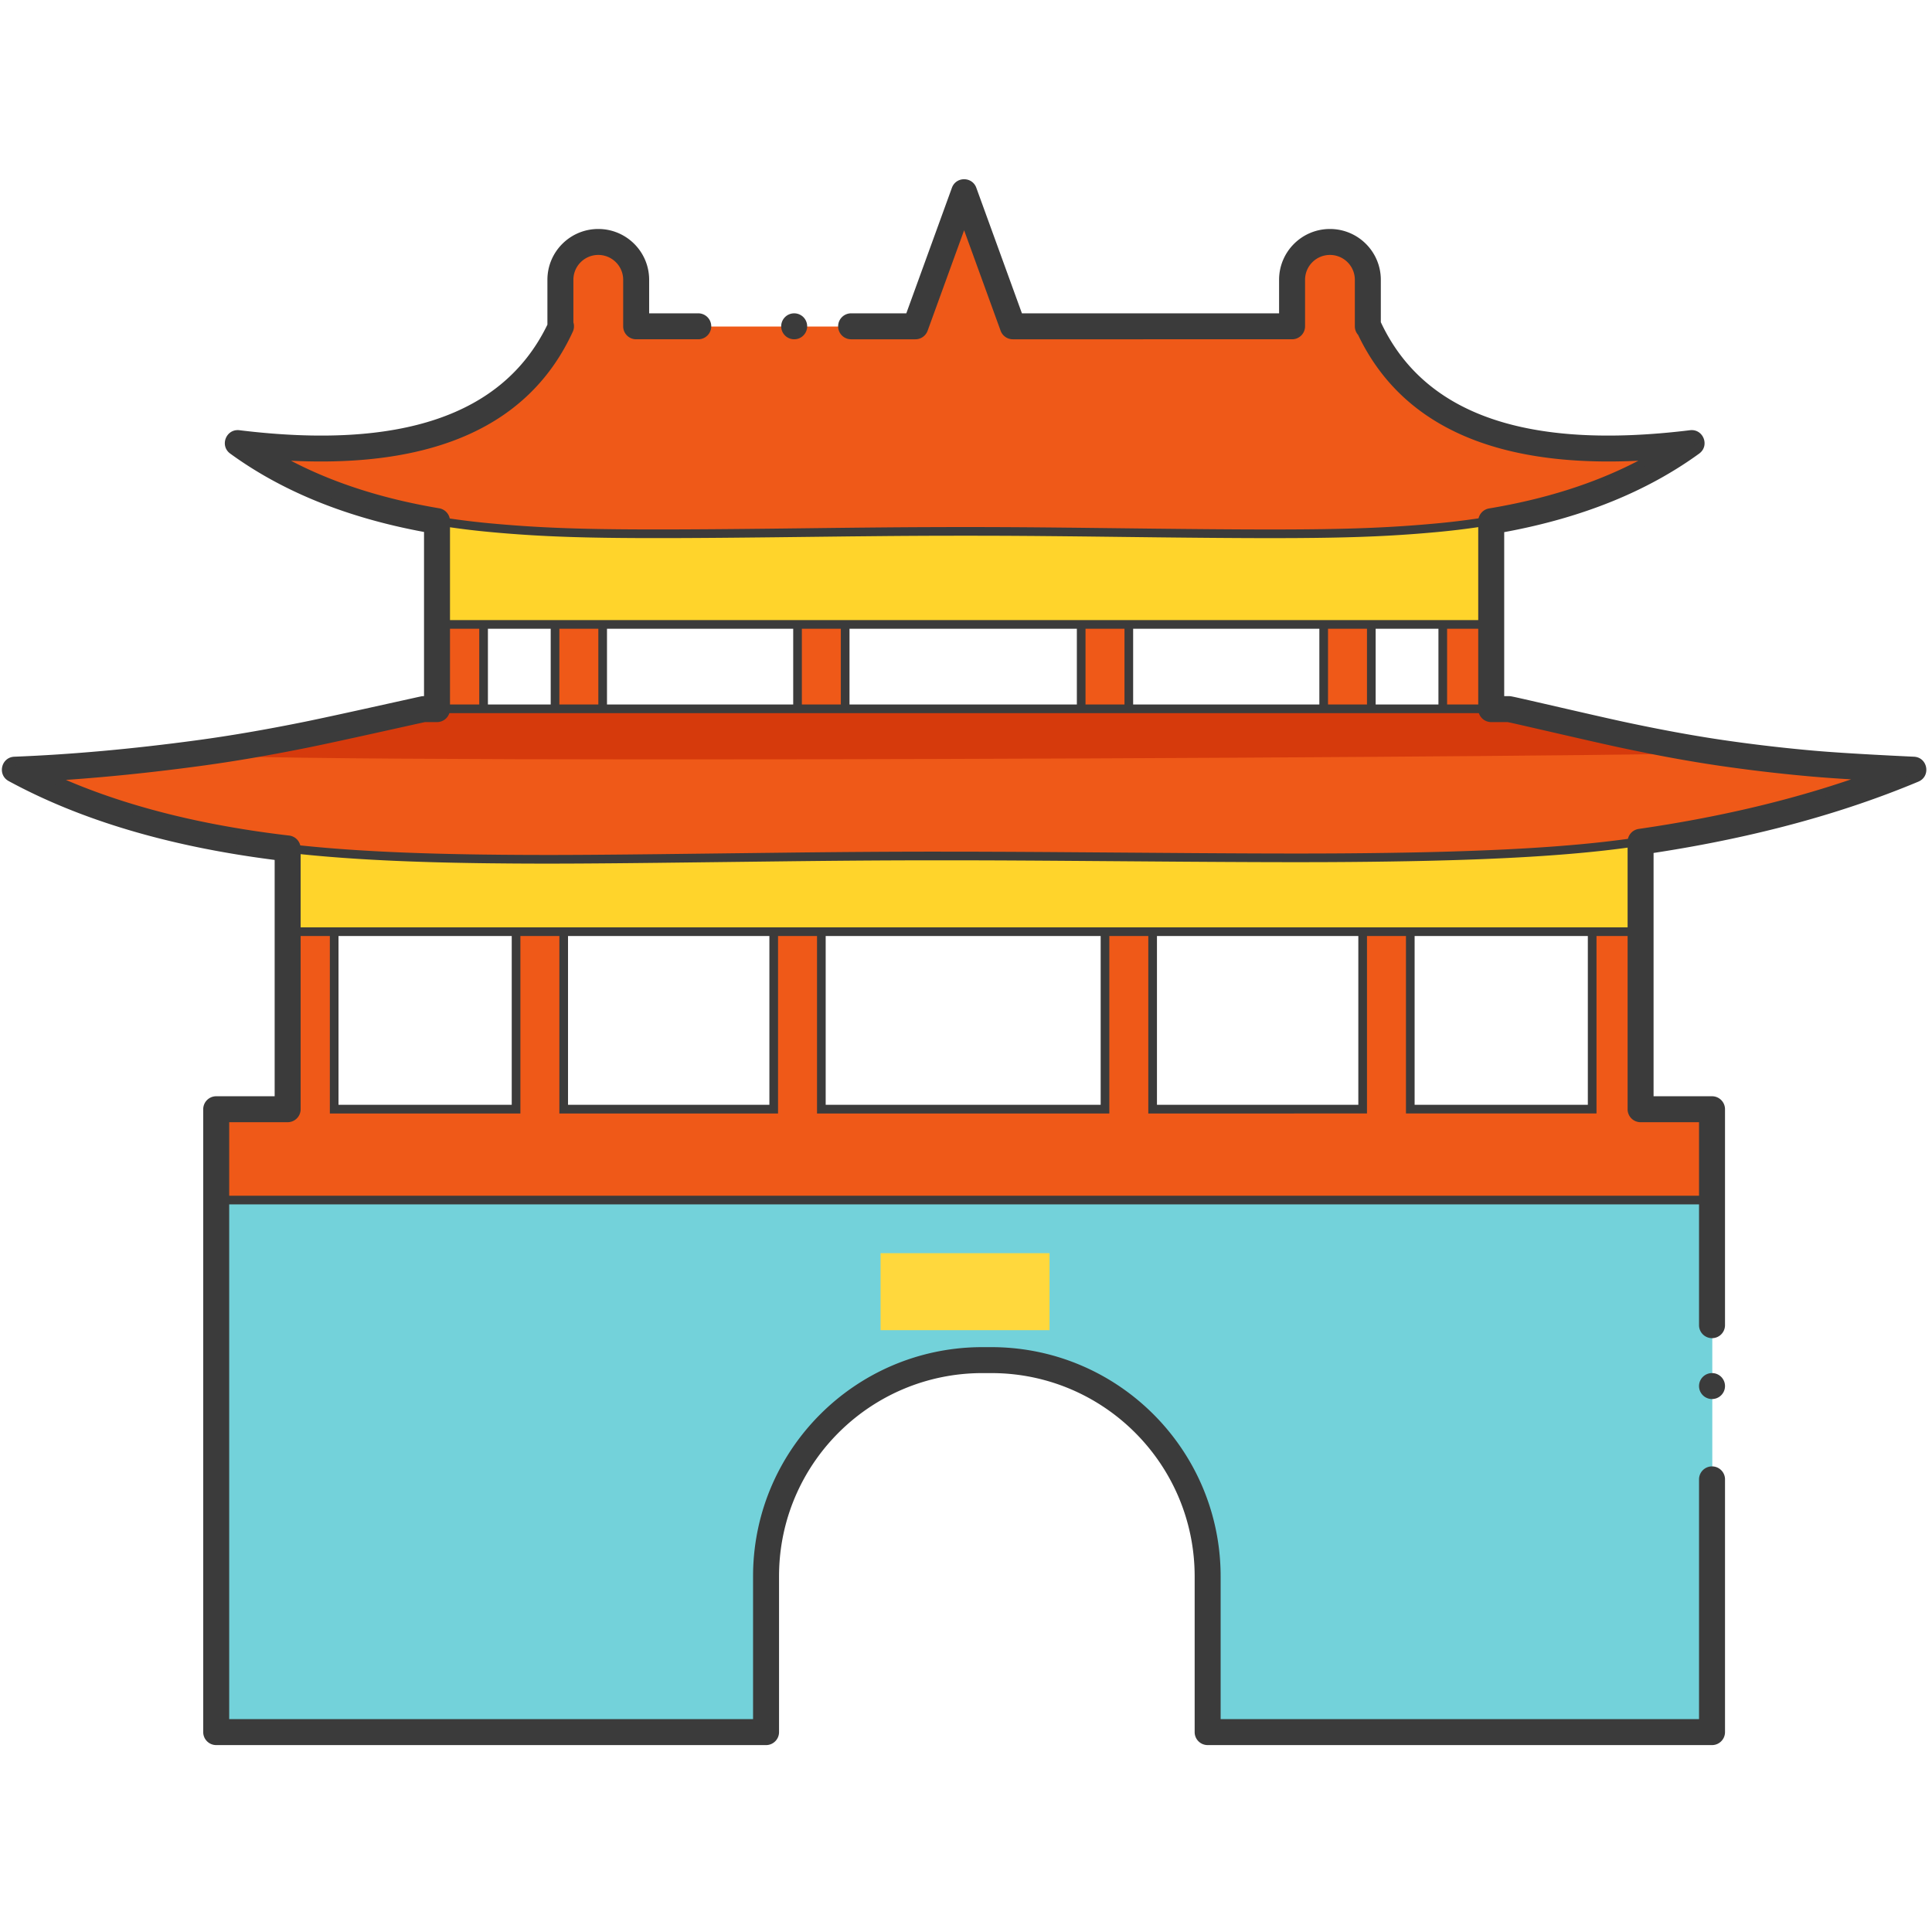 <?xml version="1.0" standalone="no"?><!DOCTYPE svg PUBLIC "-//W3C//DTD SVG 1.1//EN" "http://www.w3.org/Graphics/SVG/1.1/DTD/svg11.dtd"><svg t="1727188415129" class="icon" viewBox="0 0 1024 1024" version="1.1" xmlns="http://www.w3.org/2000/svg" p-id="7445" xmlns:xlink="http://www.w3.org/1999/xlink" width="16" height="16"><path d="M869.741 423.077v70.967H152.26v-70.967H869.74z m-79.21-172.838v78.98H231.47v-78.98H790.53z" fill="#FFD42B" p-id="7446"></path><path d="M177.747 494.15v94.033h96.362v-94.032h25.238v94.032h111.276v-94.032h25.237v94.032h150.28v-94.032h25.237v94.032h111.276v-94.032h25.238v94.032h96.362v-94.032h25.238v94.032h37.856v48.163H114.653v-48.163h37.856v-94.032h25.238z m79.155-165.13l-0.001 47.016h37.857V329.02h25.238v47.016H423.24V329.02h25.238v47.016h125.04l0.002-47.016h25.238l-0.001 47.016h103.245V329.02h25.239l-0.001 47.016h37.857V329.02h25.238v47.016h9.404c19.653 3.896 64.815 16.223 112.544 23.218 15.462 2.267 31.328 4.131 47.6 5.595 11.477 1.032 29.526 2.13 54.15 3.296-44.048 18.463-94.914 31.58-152.6 39.35-83.358 11.227-222.73 6.52-363.053 6.52-139.22 0-255.898 5.7-340.857-3.54-59.709-6.493-109.561-20.603-149.558-42.33 30.396-1.18 62.917-4.115 97.564-8.806 51.97-7.036 99.292-19.39 119.024-23.302l7.11-0.001V329.02h25.238z m40.15-155.956v-24.648c0-11.087 8.989-20.075 20.076-20.075 11.088 0 20.076 8.988 20.076 20.075v24.648h147.985L511 101.966l25.811 71.098h147.985v-24.648c0-11.087 8.988-20.075 20.076-20.075 11.087 0 20.075 8.988 20.075 20.075v24.648h0.31c24.02 52.321 81.1 72.963 171.237 61.924-34.303 24.921-79.147 39.947-134.533 45.078-63.468 5.879-147.019 1.938-250.652 1.938-103.889 0-187.596 3.926-251.121-1.982-55.195-5.133-99.883-20.145-134.064-45.034 90.138 11.039 147.217-9.603 171.238-61.924h-0.31z" fill="#EF5918" p-id="7447"></path><path d="M224.728 375.624h575.079c19.649 3.882 64.802 16.162 112.522 23.132 15.459 2.258-858.563 7.095-806.603 0.085 51.96-7.01 99.274-19.32 119.002-23.217z" fill="#D63A0C" p-id="7448"></path><path d="M907.556 636.346v281.62H640.125V835.54c0-62.593-50.365-113.454-112.88-114.465l-1.898-0.015h-4.59c-62.757 0-113.75 50.234-114.763 112.587l-0.015 1.893v82.425H114.444v-281.62h793.112z" fill="#73D2DA" p-id="7449"></path><path d="M466.717 664.21h89.561v40.8h-89.561z" fill="#FFD83D" p-id="7450"></path><path d="M317.101 121.365c14.742 0 26.72 11.821 26.959 26.493l0.003 0.446v17.767h26.028a6.881 6.881 0 0 1 6.884 6.878 6.88 6.88 0 0 1-6.625 6.874l-0.259 0.004H337.18a6.881 6.881 0 0 1-6.879-6.62l-0.005-0.258v-24.645c0-7.28-5.907-13.183-13.194-13.183-7.175 0-13.012 5.722-13.19 12.848l-0.004 0.335v22.595a6.791 6.791 0 0 1-0.319 4.92c-22.739 49.504-72.95 72.122-149.365 68.384 22.484 11.764 48.655 20.17 78.544 25.196a6.88 6.88 0 0 1 5.735 6.503l0.006 0.28v99.665a6.88 6.88 0 0 1-6.626 6.873l-0.258 0.005h-6.402l-2.34 0.51c-9.995 2.198-41.27 9.217-57.13 12.483l-1.045 0.215-3.618 0.73c-19.039 3.803-37.075 6.91-54.694 9.293-24.907 3.371-48.734 5.841-71.48 7.41 33.462 14.339 72.906 24.181 118.343 29.496a6.88 6.88 0 0 1 6.079 6.564l0.005 0.267v138.222a6.88 6.88 0 0 1-6.626 6.873l-0.258 0.005H121.48v316.383h277.656v-75.713l0.016-1.951c1.065-65.599 54.106-118.436 119.613-119.486l1.989-0.016h4.645l1.953 0.016c65.657 1.064 118.542 54.058 119.593 119.506l0.016 1.987v75.657h253.562V784.097a6.881 6.881 0 0 1 6.884-6.878 6.889 6.889 0 0 1 6.884 6.62v134.215c0 3.712-2.943 6.737-6.626 6.878H640.077a6.881 6.881 0 0 1-6.88-6.62l-0.004-0.258v-82.535c0-58.258-46.316-105.826-104.25-107.696l-1.758-0.042-1.842-0.015h-4.59c-58.31 0-105.92 46.274-107.791 104.156l-0.043 1.757-0.015 1.84v82.535c0 3.712-2.944 6.737-6.626 6.878H114.596a6.881 6.881 0 0 1-6.88-6.62l-0.005-0.258V587.915a6.88 6.88 0 0 1 6.626-6.873l0.259-0.005h30.978V455.782l-1.719-0.221C88.952 448.416 42.53 434.577 4.606 413.987c-6.147-3.337-3.97-12.645 3.02-12.916 30.173-1.17 62.48-4.085 96.921-8.746 17.31-2.342 35.072-5.4 53.847-9.152l3.619-0.73c8.522-1.741 22.32-4.762 34.676-7.493l25.247-5.588 1.238-0.261a6.89 6.89 0 0 1 1.002-0.124l0.337-0.008h0.227V281.95c-40.75-7.54-75.013-21.372-102.724-41.54-5.74-4.178-2.159-13.25 4.89-12.386 85.442 10.458 139.064-7.953 162.53-54.538l0.702-1.42v-23.762c0-14.878 12.072-26.939 26.963-26.939z m590.306 606.4a6.881 6.881 0 0 1 6.884 6.878 6.881 6.881 0 0 1-6.884 6.878 6.881 6.881 0 0 1-6.884-6.878 6.881 6.881 0 0 1 6.884-6.877zM517.367 99.258l0.105 0.275 24.17 66.54h136.297v-17.768c0-14.878 12.072-26.939 26.963-26.939 14.742 0 26.72 11.821 26.959 26.493l0.003 0.446v22.463l0.692 1.449c23.129 47.52 76.945 66.36 163.16 55.808 7.052-0.864 10.631 8.216 4.883 12.39-27.546 20.003-61.542 33.776-101.924 41.366l-1.411 0.262-0.001 86.927h2.521c0.343 0 0.685 0.026 1.024 0.077l0.337 0.059 1.23 0.248c4.857 0.993 41.192 9.5 56.628 12.863l0.918 0.2 3.034 0.648c17.889 3.794 34.436 6.85 50.388 9.187a844.508 844.508 0 0 0 40.778 4.945l3.21 0.306 3.238 0.296 2.138 0.187c9.212 0.78 22.217 1.601 38.996 2.462l4.1 0.208 8.632 0.419c7.329 0.346 9.102 10.378 2.337 13.213-40.457 16.949-86.51 29.43-138.156 37.459l-2.186 0.336-0.001 128.955h30.978a6.881 6.881 0 0 1 6.88 6.62l0.004 0.258v114.458a6.881 6.881 0 0 1-6.884 6.878 6.881 6.881 0 0 1-6.88-6.62l-0.004-0.258v-107.58h-30.978a6.881 6.881 0 0 1-6.88-6.62l-0.004-0.258 0.001-141.763a6.88 6.88 0 0 1 5.896-6.806c41.146-5.962 78.668-14.721 112.566-26.269l-5.466-0.346a745.784 745.784 0 0 1-14.45-1.068l-1.885-0.165-3.262-0.3a862.13 862.13 0 0 1-44.715-5.337c-16.268-2.383-33.092-5.49-51.244-9.34l-3.488-0.746c-14.522-3.15-48.595-11.117-56.02-12.737l-1.497-0.313h-8.719a6.881 6.881 0 0 1-6.879-6.62l-0.005-0.258 0.002-99.581a6.88 6.88 0 0 1 5.75-6.784c29.578-4.938 55.536-13.163 77.9-24.657l1.195-0.619-2.258 0.103c-74.247 3.134-123.396-18.968-146.26-66.803a6.847 6.847 0 0 1-1.72-4.23l-0.007-0.327v-24.645c0-7.28-5.907-13.183-13.194-13.183-7.175 0-13.013 5.722-13.19 12.848l-0.005 0.335v24.645a6.88 6.88 0 0 1-6.626 6.874l-0.258 0.004H536.816c-2.8 0-5.31-1.692-6.367-4.262l-0.104-0.27-19.344-53.255-19.344 53.256a6.884 6.884 0 0 1-6.182 4.525l-0.289 0.006h-34.074a6.881 6.881 0 0 1-6.884-6.878 6.88 6.88 0 0 1 6.626-6.873l0.258-0.005h29.25l24.168-66.54c2.161-5.949 10.486-6.04 12.837-0.274z m-96.432 66.814a6.881 6.881 0 0 1 6.884 6.878 6.881 6.881 0 0 1-6.884 6.878 6.881 6.881 0 0 1-6.884-6.878 6.881 6.881 0 0 1 6.884-6.878z" fill="#3B3B3B" p-id="7451"></path><path d="M871.425 491.53v94.048h37.871v52.759H111.708v-52.759h37.872v-94.047h721.845z m-696.598 4.589H154.17v94.047h-37.871v43.583h788.407v-43.583h-37.871v-94.047h-20.657v94.047h-100.99v-94.047h-20.657v94.047H608.623v-94.047h-20.657v94.047H433.039v-94.047h-20.657v94.047H296.473v-94.047h-20.657v94.047h-100.99v-94.047z m666.76-0.001h-91.809v89.46h91.81l-0.002-89.46z m-121.647 0H613.212l0.001 89.46h106.728v-89.46z m-136.566 0H437.628l0.001 89.46h145.746v-89.46z m-175.584 0H301.063v89.46h106.728v-89.46z m-136.565 0h-91.809l0.001 89.46h91.809v-89.46z m744.62-89.2a2.293 2.293 0 0 1-1.229 3.003c-43.733 18.328-94.126 31.403-151.175 39.233l-3.018 0.408-1.945 0.254c-27.714 3.559-62.403 5.606-106.388 6.528l-6.271 0.122-8.097 0.136c-29.394 0.454-56.334 0.474-106.818 0.14l-4.96-0.033-66.516-0.493c-15.506-0.106-27.94-0.172-39.71-0.208l-9.98-0.023-19.163-0.004c-20.21 0.024-39.39 0.152-64.373 0.416l-4.656 0.05-72.739 0.867c-34.886 0.39-54.616 0.497-74.614 0.374l-4.541-0.032-10.201-0.098-5.274-0.066c-36.597-0.51-66.593-1.929-92.68-4.56l-2.474-0.255-2.38-0.254c-60.01-6.525-110.167-20.718-150.463-42.602a2.293 2.293 0 1 1 2.192-4.03c39.729 21.575 89.316 35.607 148.768 42.072l2.472 0.263c25.671 2.687 55.185 4.163 91.204 4.728l5.275 0.075 9.946 0.108c19.72 0.18 37.23 0.149 66.606-0.14l16.153-0.17 72.598-0.866c28.35-0.31 49.145-0.452 71.512-0.47l2.07-0.002 21.845 0.024 18.834 0.072 18.666 0.109 79.06 0.577c46.309 0.3 72.545 0.292 99.732-0.09l2.692-0.038 8.361-0.136 6.214-0.117c45.122-0.913 80.469-2.994 108.485-6.65l1.898-0.252 2.052-0.279c56.671-7.778 106.68-20.754 150.026-38.919a2.296 2.296 0 0 1 3.004 1.229z m-791.898-28.932a2.295 2.295 0 0 1-0.171-4.582l0.17-0.006h4.818v-42.436a2.295 2.295 0 0 1 2.296-2.294h558.885a2.295 2.295 0 0 1 2.295 2.294v42.436h7.113a2.295 2.295 0 0 1 0.171 4.582l-0.171 0.006H223.947z m93.183-44.73h-20.657v40.142h20.657v-40.142z m128.532 0h-20.656v40.142h20.656v-40.142z m278.87 0h-20.658v40.142h20.657v-40.142z m63.118 0h-20.657v40.142h20.657v-40.142z m-533.638 0h-20.657v40.142h20.657v-40.142z m508.39 0h-33.28v40.142h33.28v-40.142z m-191.65 0h-120.5v40.142h120.5v-40.142z m-150.338 0H321.72v40.142h98.694v-40.142z m-128.532 0h-33.28v40.142h33.28v-40.142z m304.117 0h-20.657v40.142H596v-40.142z m103.284 0H600.59v40.142h98.694v-40.142z m195.511-100.49a2.296 2.296 0 0 1 3.206 0.506 2.293 2.293 0 0 1-0.507 3.204c-34.676 25.188-79.929 40.347-135.722 45.514-35.416 3.28-65.687 3.729-147.79 2.818l-30.005-0.355c-22.239-0.26-38.622-0.412-54.386-0.477l-15.426-0.036-16.595 0.017c-8.841 0.025-17.685 0.076-27.47 0.158l-19.13 0.184-40.949 0.475c-79.916 0.89-111.56 0.545-145.226-2.343l-3.131-0.276-2.281-0.209c-55.603-5.17-100.7-20.315-135.254-45.471a2.293 2.293 0 0 1-0.503-3.205 2.296 2.296 0 0 1 3.206-0.503c33.833 24.63 78.147 39.513 132.976 44.611 35.626 3.313 66.176 3.744 150.19 2.808l16.757-0.196c26.605-0.322 45.138-0.509 62.562-0.59l14-0.044h14.174c13.176 0.018 25.846 0.092 41.046 0.236l11.189 0.113 41.938 0.49c79.47 0.895 110.928 0.558 144.317-2.295l3.105-0.272 2.262-0.206c55.021-5.096 99.492-19.993 133.447-44.657z" fill="#3B3B3B" p-id="7452"></path></svg>